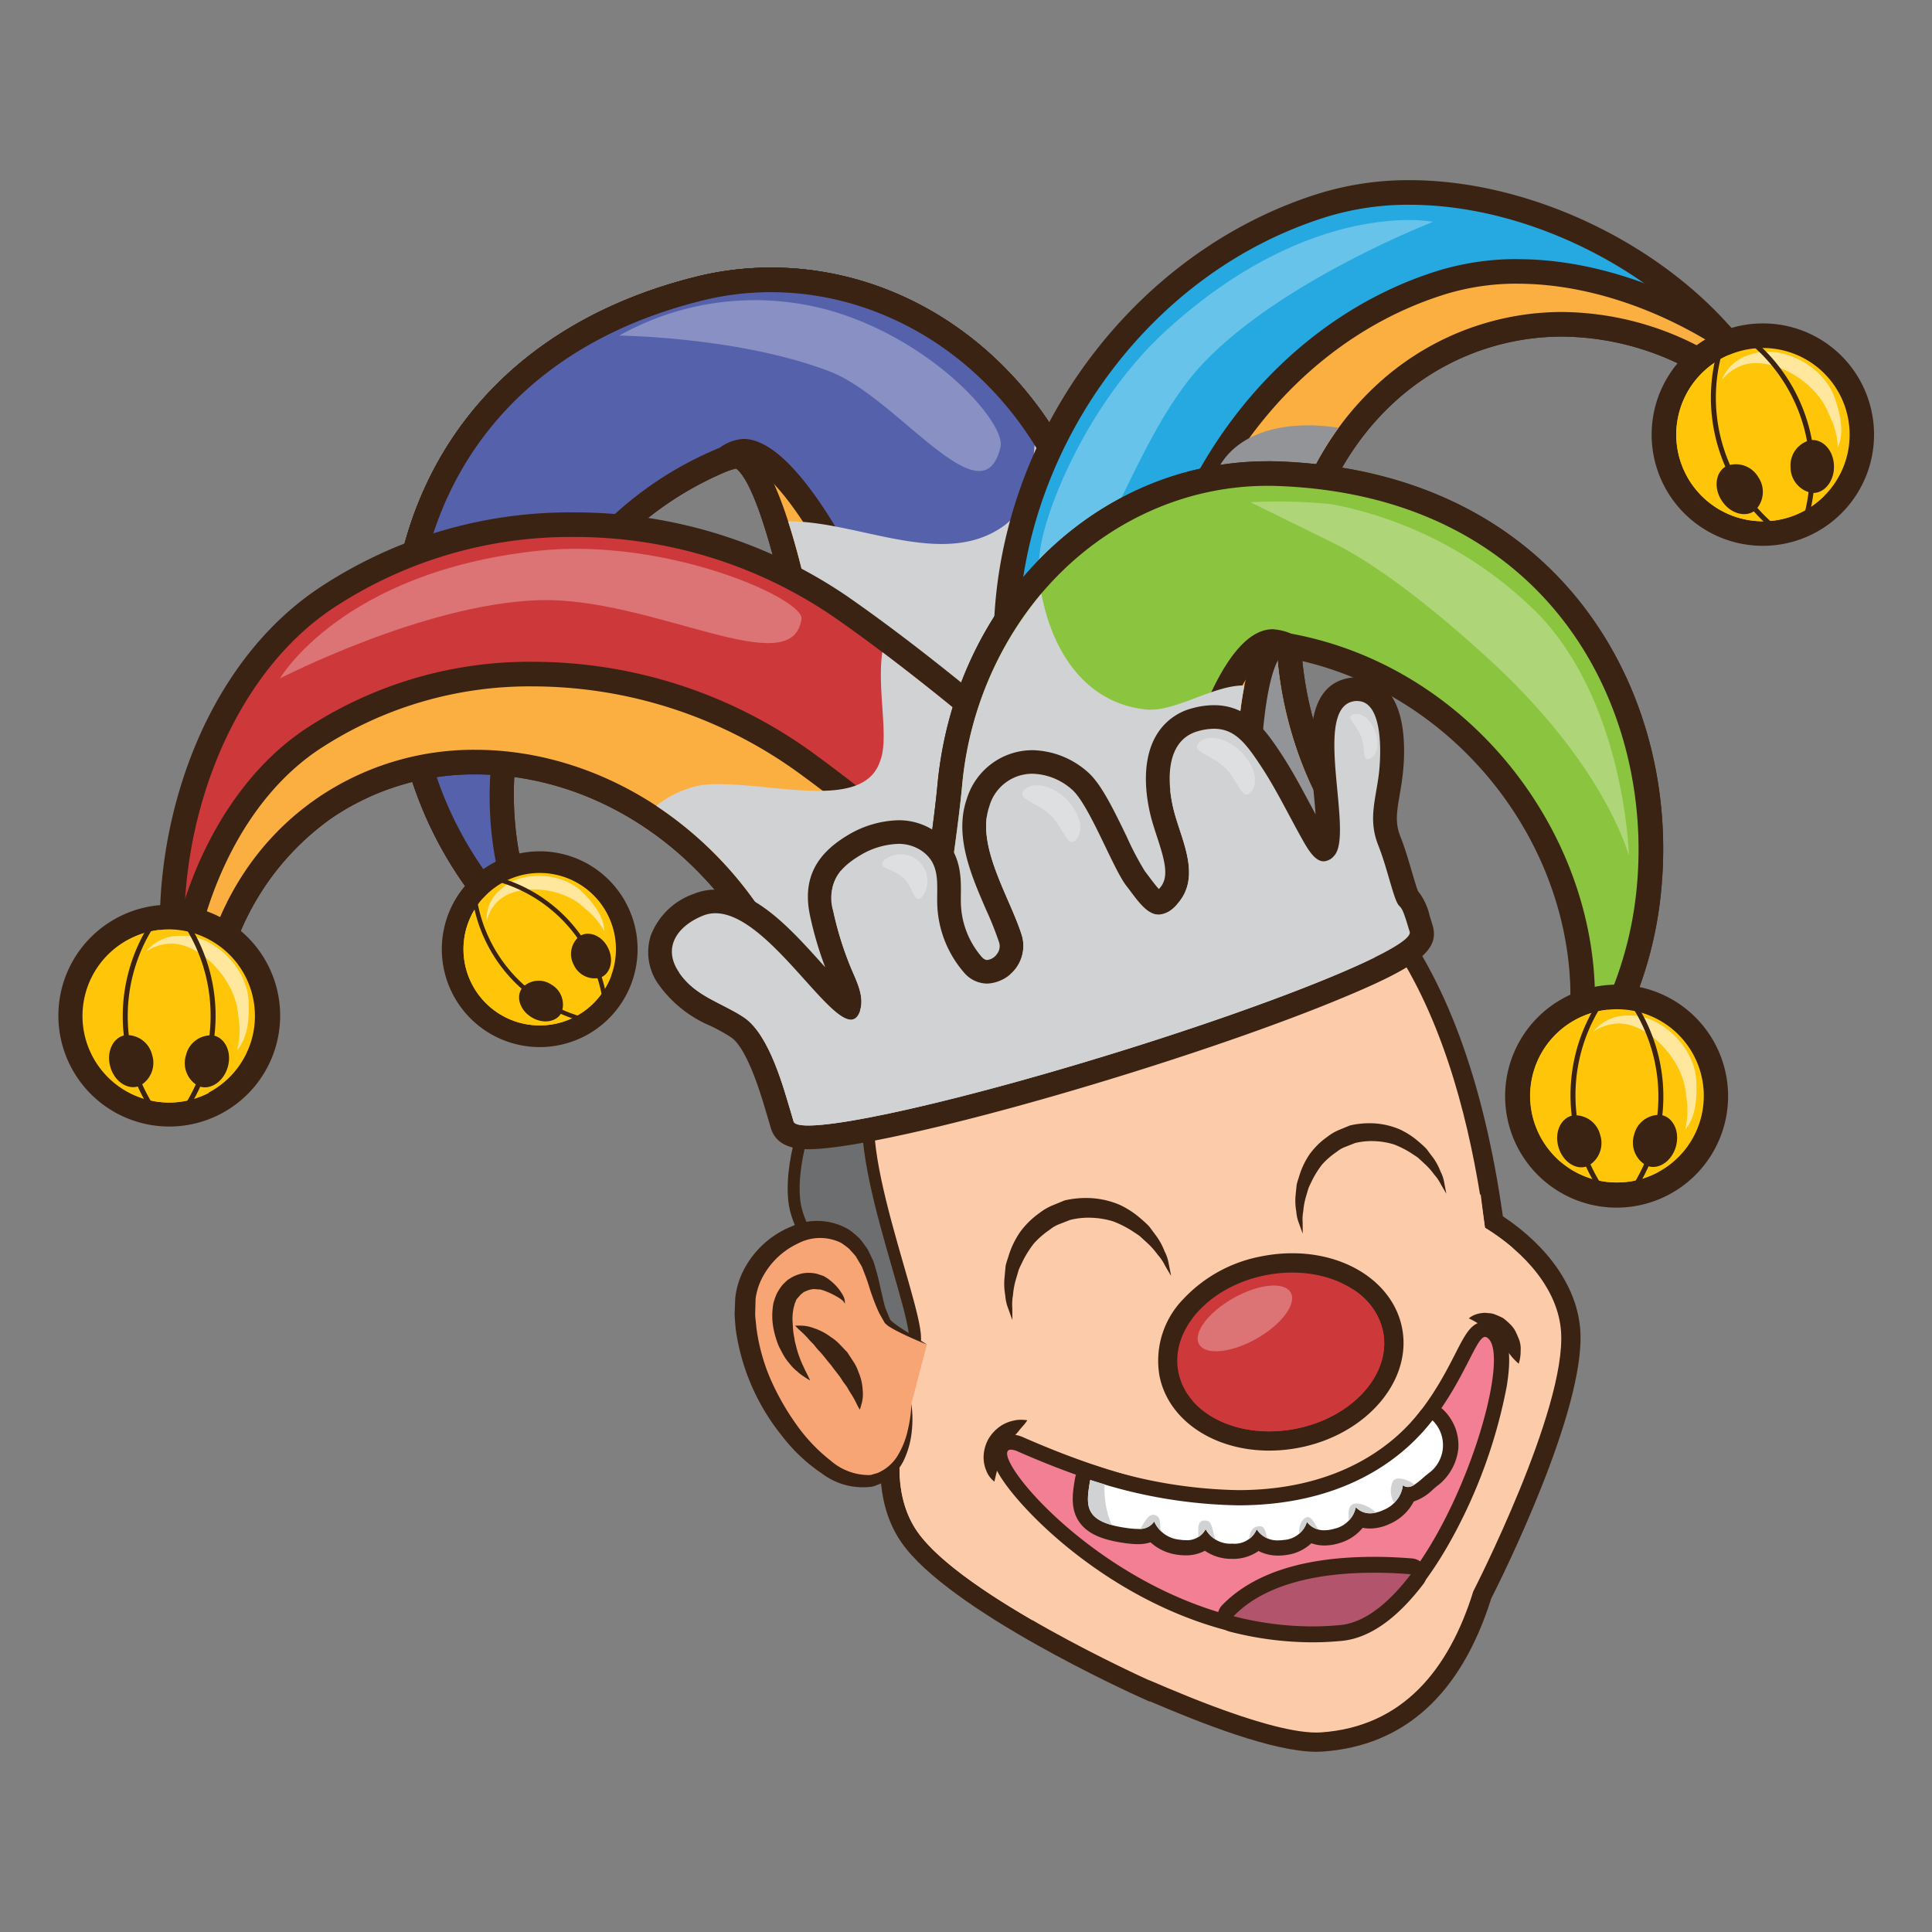 <svg xmlns="http://www.w3.org/2000/svg" viewBox="0 0 200 200"><rect x="0" y="0" width="200" height="200" fill="#808080" stroke="none"/><defs><style>.cls-1{isolation:isolate;}.cls-2,.cls-5{fill:#fccbaa;}.cls-3{fill:#3b2314;}.cls-4,.cls-5{mix-blend-mode:multiply;}.cls-6{fill:#6d6e70;stroke-linecap:round;stroke-miterlimit:10;stroke-width:1.238px;}.cls-18,.cls-19,.cls-6{stroke:#3b2314;}.cls-7{fill:#f8a576;}.cls-8{fill:#faaf40;}.cls-9{fill:#00a69c;}.cls-10{fill:#5661ab;}.cls-11{fill:#d0d2d3;}.cls-12,.cls-17,.cls-22{fill:#fff;}.cls-12,.cls-21{opacity:0.3;}.cls-13{fill:#26a9e0;}.cls-14{fill:#929497;}.cls-15{fill:#cd383a;}.cls-16{fill:#ffc609;}.cls-17{opacity:0.6;}.cls-18,.cls-19{fill:none;stroke-linecap:square;stroke-linejoin:round;}.cls-18{stroke-width:0.515px;}.cls-19{stroke-width:0.453px;}.cls-20{fill:#8bc53f;}.cls-23{fill:#f27f93;}.cls-24{fill:#b2546b;}</style></defs><g class="cls-1"><g id="Layer_4" data-name="Layer 4"><path class="cls-2" d="M136.272,180.351c-4.838,0-13.971-3.912-16.973-5.2-.415-.178-.691-.3-.789-.332l.022-.064c-2.166-.708-10.329-5.137-10.417-5.186-7.288-4.061-12-7.589-14-10.488-2.209-3.2-2.6-7.9-1.083-12.935-1.56-3.967-3.607-15.74-3.822-18.845-.836-12.018-1.077-25.565,6.7-34.22,5.09-5.663,12.869-8.61,23.776-9.013q.659-.024,1.3-.023c18.213,0,29.845,14.677,33.658,42.45,4.77,3.051,7.657,7.138,7.947,11.272.574,8.279-8.79,26.632-9.19,27.409-2.915,9.442-8.511,14.593-16.568,15.153C136.656,180.344,136.466,180.351,136.272,180.351Z"/><path class="cls-3" d="M120.989,85.045c23.681,0,30.491,25.252,32.733,42.051,4.259,2.614,7.579,6.474,7.877,10.743.562,8.1-9.081,26.885-9.081,26.885-2.526,8.136-7.323,14.027-15.75,14.612-.159.011-.324.017-.5.017-5.5,0-17.275-5.482-17.468-5.482h0S99.551,165.2,94.938,158.517c-2.275-3.3-2.255-7.975-.845-12.417-1.5-3.4-3.664-15.65-3.885-18.866-1.335-19.175-1.123-41.037,29.523-42.165q.638-.024,1.258-.024m0-2q-.655,0-1.331.026c-11.194.411-19.2,3.468-24.484,9.342-8.041,8.946-7.808,22.734-6.956,34.956.217,3.153,2.164,14.42,3.766,18.815-1.49,5.205-1.021,10.08,1.312,13.461,4.871,7.061,23.88,15.678,24.687,16.042l1.019.459.033-.024c5.284,2.259,12.753,5.222,17.237,5.222.22,0,.43-.007.633-.02,8.463-.59,14.338-5.92,17.467-15.847,1-1.968,9.791-19.536,9.218-27.781-.3-4.336-3.21-8.593-8.015-11.79-3.956-28.046-15.9-42.861-34.586-42.861Z"/><g class="cls-4"><path class="cls-2" d="M149.652,127.771a57.309,57.309,0,0,1,6.962,1.426,22.535,22.535,0,0,0-2.892-2.1c-.149-1.126-.3-2.3-.443-3.5A12.182,12.182,0,0,1,149.652,127.771Z"/></g><g class="cls-4"><path class="cls-2" d="M105.675,142.842c-2.14-5.787-5.278-11.359-6.419-17.362a113.174,113.174,0,0,1-2.108-31.788c-7.992,8.3-7.8,21.267-6.94,33.542.221,3.216,2.382,15.463,3.885,18.866-1.41,4.442-1.43,9.118.845,12.417,2.068,3,7.086,6.4,11.992,9.234C104.927,164.639,91.225,148.295,105.675,142.842Z"/></g><path class="cls-5" d="M121.051,144.671s2.4,8.519,11.093,6.949,10.569-2.48,10.777-10.4S121.051,144.671,121.051,144.671Z"/><path class="cls-6" d="M84.435,113.536s-2.729,5.939-2.209,10.769,7.167,11.177,11.38,14.59-4.856-16.459-3.627-24.242-5.032-1.959-5.032-1.959Z"/><path class="cls-7" d="M95.953,139.177s-3.681-1.824-4.084-2.393c-.911-1.278-1.423-4.492-2.046-5.933-3.065-7.108-12.069-2.457-12.658,3.563-.891,9.114,7.924,20.11,13.092,18.871,4.581-1.1,4.092-7.982,4.092-7.982"/><path class="cls-3" d="M95.953,139.177s-.938-.348-2.528-1.1c-.395-.2-.832-.407-1.3-.7a2.117,2.117,0,0,1-.376-.278l-.1-.086c-.025-.031-.01.006-.071-.08l-.023-.045-.105-.185c-.139-.247-.285-.5-.434-.767a20.2,20.2,0,0,1-.758-1.88c-.232-.638-.42-1.354-.681-2.016-.122-.3-.268-.718-.376-.952q-.3-.5-.606-1.024c-.227-.288-.461-.507-.677-.777a9.742,9.742,0,0,0-.861-.634,4.912,4.912,0,0,0-4.4.046,7.992,7.992,0,0,0-3.669,3.424,6.61,6.61,0,0,0-.77,2.328l-.041,1.493c-.007.493.08.9.108,1.355a19.881,19.881,0,0,0,1.45,5.4,26.278,26.278,0,0,0,2.728,4.8,17.594,17.594,0,0,0,3.52,3.7,6.05,6.05,0,0,0,3.918,1.5c.054,0,.207-.013.183.006l.266-.078.521-.151a5.414,5.414,0,0,0,.754-.42,4.5,4.5,0,0,0,1.226-1.251,8.54,8.54,0,0,0,1.131-2.8,13.118,13.118,0,0,0,.367-2.7s.026.249.073.718a11.645,11.645,0,0,1-.027,2.048,9.163,9.163,0,0,1-.852,3.138,5.43,5.43,0,0,1-1.282,1.666,4.937,4.937,0,0,1-1.024.679l-.506.2-.258.1a2.65,2.65,0,0,1-.369.067,7.05,7.05,0,0,1-5.042-1.4,17.312,17.312,0,0,1-4.1-3.866A22.454,22.454,0,0,1,76.149,137.5c-.034-.54-.112-1.124-.095-1.626l.057-1.491a8.381,8.381,0,0,1,1.067-3.265,9.641,9.641,0,0,1,4.745-4.152,6.463,6.463,0,0,1,5.965.327,9.95,9.95,0,0,1,1.119.94,14.222,14.222,0,0,1,.843,1.153c.176.364.349.723.517,1.074.191.48.252.809.377,1.207.217.757.349,1.441.5,2.111.172.618.253,1.223.473,1.788q.175.424.34.818l.082.2.02.047c-.037-.063.005,0,0-.01l.056.054a1.4,1.4,0,0,0,.247.227c.391.313.8.577,1.163.814Z"/><path class="cls-8" d="M52.223,94.083a1.267,1.267,0,0,1-.967-.446,39.1,39.1,0,0,1-7.641-13.982c-3.32-10.787-2.257-22.226,2.917-31.387,5.143-9.1,14.074-15.46,25.831-18.384a30.826,30.826,0,0,1,7.436-.911c14.746,0,27.822,10.282,32.534,25.586,2.264,7.353,9.531,26.042,9.6,26.23a1.273,1.273,0,0,1-.837,1.686L88.563,91.741a1.3,1.3,0,0,1-.348.048,1.27,1.27,0,0,1-1.265-1.14C84.771,69.743,80.075,47.18,76.288,47.18A31.436,31.436,0,0,0,56.329,62.642a39.024,39.024,0,0,0-2.89,29.795,1.271,1.271,0,0,1-1.216,1.646Z"/><path class="cls-3" d="M79.8,30.246c13.6,0,26.6,9.373,31.318,24.688,2.3,7.482,9.635,26.316,9.635,26.316L88.215,90.517s-4.647-44.608-11.927-44.61a1.86,1.86,0,0,0-.481.064c-21.65,5.821-29.115,28.858-23.584,46.84A38.072,38.072,0,0,1,44.831,79.28c-5.537-17.986.867-41.453,27.838-48.161a29.559,29.559,0,0,1,7.13-.873m0-2.545h0a32.124,32.124,0,0,0-7.747.949c-12.1,3.009-21.31,9.577-26.631,18.992C40.08,57.106,38.975,68.91,42.4,80.029a40.387,40.387,0,0,0,7.889,14.435,2.545,2.545,0,0,0,4.367-2.4,37.732,37.732,0,0,1,2.787-28.806A30.177,30.177,0,0,1,76.194,48.5c3,2.156,7.3,21.256,9.489,42.277a2.543,2.543,0,0,0,3.229,2.184L121.449,83.7a2.543,2.543,0,0,0,1.673-3.37c-.071-.188-7.323-18.835-9.573-26.143C108.672,38.343,95.109,27.7,79.8,27.7Z"/><path class="cls-9" d="M52.223,94.083a1.267,1.267,0,0,1-.967-.446,39.1,39.1,0,0,1-7.641-13.982c-3.32-10.787-2.257-22.226,2.917-31.387,5.143-9.1,14.074-15.46,25.831-18.384a30.826,30.826,0,0,1,7.436-.911c14.746,0,27.822,10.282,32.534,25.586,2.264,7.353,9.531,26.042,9.6,26.23a1.273,1.273,0,0,1-.837,1.686l-20.047,5.708a1.284,1.284,0,0,1-.349.049,1.27,1.27,0,0,1-1.2-.844C86.349,50.673,79.359,46.71,76.965,46.71a2.567,2.567,0,0,0-1.453.522,3.5,3.5,0,0,1-.527.3C57.664,54.608,48,74.755,53.439,92.437a1.271,1.271,0,0,1-1.216,1.646Z"/><path class="cls-3" d="M79.8,30.246c13.6,0,26.6,9.373,31.318,24.688,2.3,7.482,9.635,26.316,9.635,26.316L100.7,86.959C87.737,50.777,80.465,45.438,76.965,45.437a4.628,4.628,0,0,0-2.462.913C56.114,53.868,46.8,75.2,52.223,92.811A38.072,38.072,0,0,1,44.831,79.28c-5.537-17.986.867-41.453,27.838-48.161a29.559,29.559,0,0,1,7.13-.873m0-2.545h0a32.124,32.124,0,0,0-7.747.949c-12.1,3.009-21.31,9.577-26.631,18.992C40.08,57.106,38.975,68.91,42.4,80.029a40.387,40.387,0,0,0,7.889,14.435,2.545,2.545,0,0,0,4.367-2.4C49.4,74.994,58.739,55.544,75.466,48.705a4.385,4.385,0,0,0,.737-.4,1.393,1.393,0,0,1,.762-.319c.723,0,7.469,1.118,21.343,39.836a2.542,2.542,0,0,0,3.093,1.589L121.449,83.7a2.543,2.543,0,0,0,1.673-3.37c-.071-.188-7.323-18.835-9.573-26.143C108.672,38.343,95.109,27.7,79.8,27.7Z"/><path class="cls-8" d="M52.223,94.083a1.267,1.267,0,0,1-.967-.446,39.1,39.1,0,0,1-7.641-13.982c-3.32-10.787-2.257-22.226,2.917-31.387,5.143-9.1,14.074-15.46,25.831-18.384a30.826,30.826,0,0,1,7.436-.911c14.746,0,27.822,10.282,32.534,25.586,2.264,7.353,9.531,26.042,9.6,26.23a1.273,1.273,0,0,1-.837,1.686L88.563,91.741a1.3,1.3,0,0,1-.348.048,1.27,1.27,0,0,1-1.265-1.14C84.771,69.743,80.075,47.18,76.288,47.18A31.436,31.436,0,0,0,56.329,62.642a39.024,39.024,0,0,0-2.89,29.795,1.271,1.271,0,0,1-1.216,1.646Z"/><path class="cls-3" d="M79.8,30.246c13.6,0,26.6,9.373,31.318,24.688,2.3,7.482,9.635,26.316,9.635,26.316L88.215,90.517s-4.647-44.608-11.927-44.61a1.86,1.86,0,0,0-.481.064c-21.65,5.821-29.115,28.858-23.584,46.84A38.072,38.072,0,0,1,44.831,79.28c-5.537-17.986.867-41.453,27.838-48.161a29.559,29.559,0,0,1,7.13-.873m0-2.545h0a32.124,32.124,0,0,0-7.747.949c-12.1,3.009-21.31,9.577-26.631,18.992C40.08,57.106,38.975,68.91,42.4,80.029a40.387,40.387,0,0,0,7.889,14.435,2.545,2.545,0,0,0,4.367-2.4,37.732,37.732,0,0,1,2.787-28.806A30.177,30.177,0,0,1,76.194,48.5c3,2.156,7.3,21.256,9.489,42.277a2.543,2.543,0,0,0,3.229,2.184L121.449,83.7a2.543,2.543,0,0,0,1.673-3.37c-.071-.188-7.323-18.835-9.573-26.143C108.672,38.343,95.109,27.7,79.8,27.7Z"/><path class="cls-10" d="M52.223,94.083a1.267,1.267,0,0,1-.967-.446,39.1,39.1,0,0,1-7.641-13.982c-3.32-10.787-2.257-22.226,2.917-31.387,5.143-9.1,14.074-15.46,25.831-18.384a30.826,30.826,0,0,1,7.436-.911c14.746,0,27.822,10.282,32.534,25.586,2.264,7.353,9.531,26.042,9.6,26.23a1.273,1.273,0,0,1-.837,1.686l-20.047,5.708a1.284,1.284,0,0,1-.349.049,1.27,1.27,0,0,1-1.2-.844C86.349,50.673,79.359,46.71,76.965,46.71a2.567,2.567,0,0,0-1.453.522,3.5,3.5,0,0,1-.527.3C57.664,54.608,48,74.755,53.439,92.437a1.271,1.271,0,0,1-1.216,1.646Z"/><path class="cls-3" d="M79.8,30.246c13.6,0,26.6,9.373,31.318,24.688,2.3,7.482,9.635,26.316,9.635,26.316L100.7,86.959C87.737,50.777,80.465,45.438,76.965,45.437a4.628,4.628,0,0,0-2.462.913C56.114,53.868,46.8,75.2,52.223,92.811A38.072,38.072,0,0,1,44.831,79.28c-5.537-17.986.867-41.453,27.838-48.161a29.559,29.559,0,0,1,7.13-.873m0-2.545h0a32.124,32.124,0,0,0-7.747.949c-12.1,3.009-21.31,9.577-26.631,18.992C40.08,57.106,38.975,68.91,42.4,80.029a40.387,40.387,0,0,0,7.889,14.435,2.545,2.545,0,0,0,4.367-2.4C49.4,74.994,58.739,55.544,75.466,48.705a4.385,4.385,0,0,0,.737-.4,1.393,1.393,0,0,1,.762-.319c.723,0,7.469,1.118,21.343,39.836a2.542,2.542,0,0,0,3.093,1.589L121.449,83.7a2.543,2.543,0,0,0,1.673-3.37c-.071-.188-7.323-18.835-9.573-26.143C108.672,38.343,95.109,27.7,79.8,27.7Z"/><g class="cls-4"><path class="cls-11" d="M104.006,54.37c2.58-1.992,2.844-5.05,3.093-8.289a37.873,37.873,0,0,1,4.018,8.853c2.3,7.482,9.635,26.316,9.635,26.316L88.215,90.517s-2.471-23.7-6.628-36.548c.078,0,.156,0,.234,0C89.065,54.025,97.808,58.941,104.006,54.37Z"/></g><path class="cls-12" d="M85.978,38.49c6.988,2.719,15.786,15.617,17.594,7.765.545-2.371-6.477-10.527-16.78-13.851A28.747,28.747,0,0,0,64.1,34.74S76.684,34.873,85.978,38.49Z"/><path class="cls-13" d="M106.256,106.183a1.271,1.271,0,0,1-1.268-1.169c-.021-.24-1.946-24.178-.745-41.69,1.324-19.258,14.817-36.578,32.813-42.119a30.142,30.142,0,0,1,8.881-1.281c12.7,0,26.742,7.04,34.154,17.12a1.272,1.272,0,0,1-1.738,1.807,29.674,29.674,0,0,0-16.624-5.282,26.942,26.942,0,0,0-7.927,1.192c-15.83,4.874-24.24,23.365-18.746,41.22a37.229,37.229,0,0,0,8.966,15.135,1.273,1.273,0,0,1-1.2,2.131,7.026,7.026,0,0,0-1.611-.162c-9.828,0-34.112,12.821-34.356,12.95A1.268,1.268,0,0,1,106.256,106.183Z"/><path class="cls-3" d="M145.937,21.2c12.621,0,26.236,7.227,33.129,16.6a31.017,31.017,0,0,0-17.337-5.5,28.113,28.113,0,0,0-8.3,1.25C136.9,38.635,128.131,57.8,133.84,76.355a38.315,38.315,0,0,0,9.276,15.654,8.311,8.311,0,0,0-1.908-.2c-10.263,0-34.952,13.1-34.952,13.1s-1.952-23.881-.743-41.5c1.22-17.761,13.632-35.36,31.917-40.99a28.948,28.948,0,0,1,8.507-1.224m0-2.545h0a31.454,31.454,0,0,0-9.256,1.337c-18.486,5.692-32.349,23.476-33.708,43.247-1.208,17.607.667,40.9.747,41.882a2.545,2.545,0,0,0,3.73,2.041c6.712-3.56,25.865-12.8,33.758-12.8a5.779,5.779,0,0,1,1.315.126,2.544,2.544,0,0,0,2.405-4.261,35.94,35.94,0,0,1-8.656-14.617c-5.287-17.184,2.743-34.961,17.9-39.628a25.6,25.6,0,0,1,7.553-1.137,28.419,28.419,0,0,1,15.912,5.064,2.545,2.545,0,0,0,3.476-3.616c-7.638-10.384-22.1-17.637-35.179-17.637Z"/><path class="cls-8" d="M120.819,99.226a1.272,1.272,0,0,1-1.27-1.2,274.2,274.2,0,0,1-.426-27.464c.9-19.141,13.314-36.141,30.2-41.339a26.418,26.418,0,0,1,7.791-1.125c6.745,0,14.148,2.279,20.848,6.417a1.25,1.25,0,0,1,.286.241c.654.744,1.275,1.512,1.848,2.285a1.273,1.273,0,0,1-1.738,1.81,29.674,29.674,0,0,0-16.624-5.282,26.942,26.942,0,0,0-7.927,1.192c-15.83,4.874-24.24,23.365-18.746,41.22a37.229,37.229,0,0,0,8.966,15.135,1.273,1.273,0,0,1-1.2,2.131,7.026,7.026,0,0,0-1.611-.162c-3.883,0-10.759,2.087-19.884,6.036A1.27,1.27,0,0,1,120.819,99.226Z"/><path class="cls-3" d="M157.109,29.37c6.8,0,13.991,2.4,20.179,6.228q.951,1.079,1.778,2.2a31.017,31.017,0,0,0-17.337-5.5,28.113,28.113,0,0,0-8.3,1.25C136.9,38.635,128.131,57.8,133.84,76.355a38.315,38.315,0,0,0,9.276,15.654,8.311,8.311,0,0,0-1.908-.2c-4.918,0-13.149,3.008-20.389,6.14-.465-8.153-.836-18.535-.425-27.332.827-17.641,12.193-34.915,29.3-40.182a25.142,25.142,0,0,1,7.417-1.069m0-2.545h0a27.73,27.73,0,0,0-8.166,1.181c-17.386,5.354-30.17,22.829-31.091,42.5a275.272,275.272,0,0,0,.426,27.6,2.545,2.545,0,0,0,3.551,2.191c11.33-4.9,16.79-5.931,19.378-5.931a5.779,5.779,0,0,1,1.315.126,2.544,2.544,0,0,0,2.405-4.261,35.94,35.94,0,0,1-8.656-14.617c-5.287-17.184,2.743-34.961,17.9-39.628a25.6,25.6,0,0,1,7.553-1.137,28.419,28.419,0,0,1,15.912,5.064,2.545,2.545,0,0,0,3.472-3.62c-.592-.8-1.237-1.6-1.915-2.369a2.543,2.543,0,0,0-.572-.483c-6.9-4.261-14.538-6.608-21.516-6.608Z"/><g class="cls-4"><path class="cls-14" d="M125.5,50.036c1.5-5.3,7.421-6.638,13.075-5.75-6.187,8.5-8.322,20.4-4.731,32.069a38.315,38.315,0,0,0,9.276,15.654c-.136-.033-.278-.06-.424-.085-.047-.008-.1-.012-.149-.02-.1-.015-.2-.03-.3-.041l-.19-.014c-.1-.007-.191-.017-.291-.023-.071,0-.146,0-.22-.006-.095,0-.188-.006-.285-.006l-.239,0-.292.006c-.085,0-.17.009-.253.013-.1.006-.2.01-.3.018s-.178.016-.267.023-.207.019-.31.03-.187.021-.28.032-.213.025-.321.04l-.292.041-.328.051c-.1.015-.2.034-.3.051l-.34.06-.308.058c-.115.024-.231.045-.349.07l-.318.069-.354.077c-.109.026-.217.052-.325.076l-.366.087-.332.084c-.124.03-.249.062-.374.094l-.335.09-.383.1-.337.095-.4.114-.34.1c-.134.039-.269.08-.405.121l-.338.1-.417.131-.338.108c-.143.045-.28.092-.424.138l-.338.113c-.146.047-.288.1-.434.145l-.335.114-.449.156-.325.114c-.152.055-.31.109-.462.165l-.318.114c-.158.059-.321.117-.481.177-.1.037-.2.073-.3.11q-.251.092-.5.188l-.29.108c-.171.066-.343.131-.514.2-.09.033-.18.068-.27.1-.183.07-.362.14-.542.212-.081.032-.165.064-.243.1l-.573.227c-.071.03-.142.058-.213.086-.2.083-.41.165-.615.249l-.164.067c-.222.091-.447.183-.667.275-.037.015-.075.03-.108.045-.246.1-.486.2-.729.3-.015.006-.03.014-.049.021-.519.22-1.041.441-1.556.663-7.866,3.405-14.563,6.958-14.563,6.958S104.749,86.434,105.2,70C114.256,66.028,122.489,60.991,125.5,50.036Z"/></g><path class="cls-12" d="M124.57,37.587c-8.116,8.559-10.971,25.477-16.646,21.676-1.717-1.148,2.915-16.1,12.919-25.166,15.07-13.655,27.512-11.134,27.512-11.134S132.682,29.031,124.57,37.587Z"/><path class="cls-15" d="M85.05,112.284a1.269,1.269,0,0,1-1.263-1.123,37.211,37.211,0,0,0-6.221-16.454c-6.738-9.9-17.339-15.815-28.358-15.815A27.485,27.485,0,0,0,33.667,83.6a28.709,28.709,0,0,0-12.14,21.727,1.273,1.273,0,0,1-1.153,1.165,1.145,1.145,0,0,1-.117,0,1.274,1.274,0,0,1-1.228-.942c-3.684-13.733,1.267-34.489,14.513-43.5a45.675,45.675,0,0,1,25.837-7.738,48.717,48.717,0,0,1,27.549,8.422c14.426,10,31.92,26.455,32.1,26.62a1.272,1.272,0,0,1-.369,2.093c-8.032,3.476-29.521,13.866-32.454,20.1A1.269,1.269,0,0,1,85.05,112.284Z"/><path class="cls-3" d="M59.379,55.588a47.454,47.454,0,0,1,26.824,8.2c14.514,10.061,31.948,26.5,31.948,26.5s-29.32,12.689-33.1,20.729a38.287,38.287,0,0,0-6.433-17.021C71.445,83.447,60.161,77.619,49.208,77.619a28.676,28.676,0,0,0-16.257,4.929c-7.626,5.19-11.961,13.56-12.692,22.677-3.714-13.837,1.483-33.6,14-42.119a44.538,44.538,0,0,1,25.121-7.518m0-2.545A46.936,46.936,0,0,0,32.826,61C18.687,70.621,14.017,91.789,17.8,105.884a2.547,2.547,0,0,0,2.457,1.886c.076,0,.154,0,.232-.01a2.546,2.546,0,0,0,2.306-2.332A27.449,27.449,0,0,1,34.384,84.651a26.214,26.214,0,0,1,14.824-4.487c10.6,0,20.8,5.7,27.306,15.259a35.91,35.91,0,0,1,6.008,15.888,2.546,2.546,0,0,0,2.12,2.212,2.585,2.585,0,0,0,.41.033,2.545,2.545,0,0,0,2.3-1.462c2.455-5.219,20.813-14.716,31.809-19.475a2.546,2.546,0,0,0,.734-4.188c-.716-.676-17.739-16.685-32.244-26.74a50,50,0,0,0-28.273-8.648Z"/><path class="cls-8" d="M85.05,112.284a1.269,1.269,0,0,1-1.263-1.123,37.211,37.211,0,0,0-6.221-16.454c-6.738-9.9-17.339-15.815-28.358-15.815A27.485,27.485,0,0,0,33.667,83.6a28.709,28.709,0,0,0-12.14,21.727,1.273,1.273,0,0,1-1.153,1.165,1.145,1.145,0,0,1-.117,0,1.273,1.273,0,0,1-1.228-.943c-.242-.9-.453-1.869-.629-2.868a1.274,1.274,0,0,1-.011-.375c1.357-11.137,6.5-20.735,13.754-25.673a40.832,40.832,0,0,1,23.106-6.856,48.083,48.083,0,0,1,28.037,9.1c7.4,5.368,15.6,12.472,21.182,17.487a1.272,1.272,0,0,1-.254,2.071c-10.175,5.4-16.572,10.056-18.013,13.116A1.269,1.269,0,0,1,85.05,112.284Z"/><path class="cls-3" d="M55.247,71.055a46.976,46.976,0,0,1,27.292,8.854c7.128,5.172,15,11.945,21.079,17.4-7.974,4.23-16.628,9.577-18.568,13.7a38.287,38.287,0,0,0-6.433-17.021C71.445,83.447,60.161,77.619,49.208,77.619a28.676,28.676,0,0,0-16.257,4.929c-7.626,5.19-11.961,13.56-12.692,22.677-.241-.9-.441-1.818-.607-2.76,1.209-9.93,5.7-19.666,13.208-24.775a39.568,39.568,0,0,1,22.387-6.635m0-2.545a42.085,42.085,0,0,0-23.82,7.077c-7.555,5.14-12.9,15.074-14.3,26.571a2.5,2.5,0,0,0,.021.748c.182,1.036.4,2.038.653,2.978a2.548,2.548,0,0,0,2.457,1.886c.076,0,.154,0,.232-.01a2.545,2.545,0,0,0,2.306-2.332A27.449,27.449,0,0,1,34.384,84.651a26.214,26.214,0,0,1,14.824-4.487c10.6,0,20.8,5.7,27.306,15.259a35.91,35.91,0,0,1,6.008,15.888,2.546,2.546,0,0,0,2.12,2.212,2.585,2.585,0,0,0,.41.033,2.544,2.544,0,0,0,2.3-1.461c.618-1.311,3.554-5.159,17.459-12.535a2.546,2.546,0,0,0,.508-4.141c-5.6-5.034-13.844-12.17-21.288-17.57A49.36,49.36,0,0,0,55.247,68.51Z"/><g class="cls-4"><path class="cls-11" d="M72.833,81.239c6.187-.571,16.387,2.975,18.243-2.367,1.026-2.417-.313-7.412.261-11.368,13.187,9.931,26.814,22.779,26.814,22.779s-6.959,3.011-14.533,7.029h0q-1.114.592-2.244,1.213l-.037.018c-.232.13-.467.259-.7.389-.03.016-.059.034-.088.051-.217.12-.43.241-.647.362-.044.025-.089.049-.132.075-.2.114-.4.227-.6.343L99,99.857c-.186.108-.377.216-.564.325-.067.04-.134.079-.2.118-.173.1-.349.2-.521.306l-.224.133c-.166.1-.332.2-.494.3-.083.047-.163.1-.244.146l-.471.284c-.083.052-.171.1-.254.158l-.449.275c-.086.056-.177.111-.265.166q-.215.134-.427.27l-.276.174-.408.263-.274.179c-.136.086-.265.174-.4.261l-.276.182c-.127.086-.252.172-.381.256-.091.063-.183.127-.274.188-.125.083-.244.167-.366.252l-.274.192c-.117.083-.234.165-.349.248-.091.063-.179.129-.271.193-.115.082-.227.165-.338.247-.088.064-.177.13-.263.2-.107.079-.215.16-.32.242-.091.064-.176.132-.261.2-.105.08-.206.159-.308.24-.083.065-.169.132-.25.2-.1.08-.2.159-.295.24l-.244.2c-.093.08-.186.158-.279.236-.076.066-.154.132-.232.2s-.18.158-.264.236-.149.129-.22.194c-.087.078-.17.156-.254.236-.07.063-.139.127-.2.19-.083.078-.159.156-.239.234-.064.064-.132.127-.193.191s-.151.153-.224.231c-.059.062-.121.125-.176.188-.074.076-.142.154-.21.23-.054.061-.111.122-.164.184-.066.077-.13.155-.191.232-.051.059-.1.118-.149.177-.063.078-.119.157-.18.237-.04.055-.084.111-.125.166-.058.082-.112.163-.166.243-.037.052-.074.105-.107.156-.055.088-.106.176-.157.263-.025.043-.054.087-.078.128-.071.131-.139.259-.2.386A39.018,39.018,0,0,0,67.937,83.419,10.453,10.453,0,0,1,72.833,81.239Z"/></g><path class="cls-12" d="M55.711,62.133c11.782-.392,26.335,8.7,27.258,1.928.279-2.045-13.983-8.5-27.4-7.032-20.213,2.215-26.585,13.2-26.585,13.2S43.923,62.524,55.711,62.133Z"/><path class="cls-16" d="M182.487,55.233a10.245,10.245,0,1,1,3.015-.456,10.183,10.183,0,0,1-3.015.456Z"/><path class="cls-3" d="M182.492,36.025a8.971,8.971,0,1,1-2.64.4,8.97,8.97,0,0,1,2.64-.4m0-2.545a11.512,11.512,0,1,0,11,8.126,11.477,11.477,0,0,0-11-8.126Z"/><g class="cls-4"><path class="cls-16" d="M178.965,36.75a8.965,8.965,0,0,0,8.984,14.9q.451-.141.884-.325a8.965,8.965,0,1,1-9.868-14.578Z"/></g><path class="cls-17" d="M189.332,42.888c-1.315-3.519-6.078-6.149-9.04-5.044a4.917,4.917,0,0,0-2.044,1.471,4.421,4.421,0,0,1,3.006-2.621c2.939-1.1,7.367,1.008,8.615,4.346.66,1.774,1.06,3.735.4,5.241A8.781,8.781,0,0,0,189.332,42.888Z"/><path class="cls-3" d="M185.357,48.352a2.7,2.7,0,0,0,2.118,2.657c1.222.194,2.431-1.065,2.377-2.8s-1.329-2.883-2.538-2.619A2.674,2.674,0,0,0,185.357,48.352Z"/><path class="cls-18" d="M181.672,35.661a17.543,17.543,0,0,1,5.391,17.507"/><path class="cls-3" d="M182.009,49.382a2.7,2.7,0,0,1-.256,3.389c-.9.848-2.609.488-3.537-.974s-.525-3.132.623-3.594A2.677,2.677,0,0,1,182.009,49.382Z"/><path class="cls-18" d="M177.918,36.818a17.534,17.534,0,0,0,5.388,17.506"/><path class="cls-16" d="M17.485,115.408a10.252,10.252,0,1,1,.022,0Z"/><path class="cls-3" d="M17.509,96.205h.02a8.966,8.966,0,0,1-.022,17.931h-.018a8.966,8.966,0,0,1,.02-17.931m0-2.545a11.479,11.479,0,1,0,.027,0Z"/><g class="cls-4"><path class="cls-16" d="M16.588,96.253a8.964,8.964,0,0,0,5.1,16.847,8.965,8.965,0,1,1-5.1-16.847Z"/></g><path class="cls-17" d="M24.668,105.188c-.212-3.75-3.981-7.675-7.139-7.5a4.895,4.895,0,0,0-2.387.8,4.423,4.423,0,0,1,3.647-1.615c3.136-.177,6.737,3.149,6.942,6.706.1,1.89-.1,3.881-1.172,5.124A8.751,8.751,0,0,0,24.668,105.188Z"/><path class="cls-3" d="M19.253,109.227a2.705,2.705,0,0,0,1.233,3.167c1.11.548,2.638-.3,3.1-1.964s-.416-3.149-1.649-3.255A2.672,2.672,0,0,0,19.253,109.227Z"/><path class="cls-18" d="M19.5,96.016a17.541,17.541,0,0,1-.041,18.317"/><path class="cls-3" d="M15.751,109.218A2.7,2.7,0,0,1,14.5,112.38c-1.113.542-2.636-.309-3.09-1.978s.43-3.147,1.663-3.248A2.676,2.676,0,0,1,15.751,109.218Z"/><path class="cls-18" d="M15.565,96.008a17.546,17.546,0,0,0-.041,18.316"/><path class="cls-16" d="M55.876,107.27a9.011,9.011,0,1,1,6.017-2.307,9.021,9.021,0,0,1-6.017,2.307Z"/><path class="cls-3" d="M55.871,90.368a7.89,7.89,0,1,1-5.27,2.019,7.872,7.872,0,0,1,5.27-2.019m0-2.24a10.133,10.133,0,1,0,7.538,3.362,10.11,10.11,0,0,0-7.538-3.362Z"/><g class="cls-4"><path class="cls-16" d="M50.012,92.974a7.89,7.89,0,0,0,13.268,8,7.891,7.891,0,1,1-13.268-8Z"/></g><path class="cls-17" d="M60.562,94.051c-2.348-2.328-7.128-2.669-9.085-.693a4.345,4.345,0,0,0-1.089,1.932,3.894,3.894,0,0,1,1.431-3.205c1.947-1.964,6.26-1.916,8.491.291,1.184,1.172,2.227,2.591,2.256,4.038A7.767,7.767,0,0,0,60.562,94.051Z"/><path class="cls-3" d="M59.4,99.884a2.377,2.377,0,0,0,2.672,1.341c1.05-.3,1.549-1.748.869-3.111s-2.129-1.813-3-1.155A2.353,2.353,0,0,0,59.4,99.884Z"/><path class="cls-19" d="M51.773,91.1a15.435,15.435,0,0,1,10.772,12"/><path class="cls-3" d="M57.11,101.943a2.379,2.379,0,0,1,1.046,2.8c-.409,1.011-1.9,1.353-3.186.529s-1.575-2.31-.826-3.1A2.353,2.353,0,0,1,57.11,101.943Z"/><path class="cls-19" d="M49.2,93.416a15.426,15.426,0,0,0,10.771,12"/><path class="cls-8" d="M95.756,109.03a1.274,1.274,0,0,1-1.256-1.479c.743-4.509,3.21-19.721,3.818-26.2,1.724-18.431,15.872-32.33,32.911-32.33q.592,0,1.189.023c12.106.465,22.147,4.867,29.039,12.731,6.932,7.913,10.306,18.895,9.253,30.131a39.076,39.076,0,0,1-4.629,15.248,1.273,1.273,0,0,1-1.116.661,1.257,1.257,0,0,1-.372-.056,1.271,1.271,0,0,1-.894-1.335,39.022,39.022,0,0,0-8.905-28.579,31.441,31.441,0,0,0-22.54-11.079h-.022a.75.75,0,0,0-.584.309c-1.088,1.148-3.475,6.431-2.159,30.619a1.271,1.271,0,0,1-.9,1.285l-32.463,10A1.252,1.252,0,0,1,95.756,109.03Z"/><path class="cls-3" d="M131.229,50.292c.38,0,.759.008,1.14.023,27.777,1.066,38.829,22.735,37.075,41.472a38.049,38.049,0,0,1-4.479,14.754c1.749-18.733-10.257-39.762-32.638-41.047l-.112,0c-4.872,0-4.734,18.681-4,32.27l-32.463,10c.776-4.711,3.217-19.761,3.829-26.289,1.711-18.3,15.7-31.176,31.644-31.176m0-2.544c-17.7,0-32.393,14.394-34.179,33.483-.6,6.439-3.065,21.615-3.8,26.113a2.544,2.544,0,0,0,3.26,2.845l32.462-10a2.543,2.543,0,0,0,1.793-2.57c-1.312-24.1,1.136-28.8,1.722-29.57a30.167,30.167,0,0,1,21.348,10.62,37.73,37.73,0,0,1,8.6,27.631,2.545,2.545,0,0,0,4.765,1.461,40.408,40.408,0,0,0,4.781-15.741c1.084-11.583-2.4-22.915-9.565-31.089-7.126-8.133-17.482-12.685-29.948-13.164-.413-.016-.824-.023-1.236-.023Z"/><path class="cls-20" d="M95.756,109.03a1.274,1.274,0,0,1-1.256-1.479c.743-4.509,3.21-19.721,3.818-26.2,1.724-18.431,15.872-32.33,32.911-32.33q.592,0,1.189.023c12.106.465,22.147,4.867,29.039,12.731,6.932,7.913,10.306,18.895,9.253,30.131a39.076,39.076,0,0,1-4.629,15.248,1.273,1.273,0,0,1-1.116.661,1.257,1.257,0,0,1-.372-.056,1.271,1.271,0,0,1-.894-1.335C165.419,88,151.848,70.25,133.446,66.85a3.575,3.575,0,0,1-.576-.182,3.042,3.042,0,0,0-1.109-.259c-1.624,0-7.337,2.508-12.714,34.773a1.268,1.268,0,0,1-.881,1.006L96.13,108.973A1.252,1.252,0,0,1,95.756,109.03Z"/><path class="cls-3" d="M131.229,50.292c.38,0,.759.008,1.14.023,27.777,1.066,38.829,22.735,37.075,41.472a38.049,38.049,0,0,1-4.479,14.754c1.714-18.352-11.749-37.332-31.287-40.943a6.039,6.039,0,0,0-1.917-.461c-2.98,0-8.669,4.037-13.969,35.835l-22.036,6.785c.776-4.711,3.217-19.761,3.829-26.289,1.711-18.3,15.7-31.176,31.644-31.176m0-2.544c-17.7,0-32.393,14.394-34.179,33.483-.6,6.439-3.065,21.615-3.8,26.113a2.544,2.544,0,0,0,3.26,2.845l22.035-6.784a2.544,2.544,0,0,0,1.761-2.014c5.554-33.326,11.221-33.709,11.46-33.709a1.9,1.9,0,0,1,.652.174,4.3,4.3,0,0,0,.8.245c17.771,3.284,30.876,20.422,29.217,38.2a2.545,2.545,0,0,0,4.765,1.461,40.408,40.408,0,0,0,4.781-15.741c1.084-11.583-2.4-22.915-9.565-31.089-7.126-8.133-17.482-12.685-29.948-13.164-.413-.016-.824-.023-1.236-.023Z"/><g class="cls-4"><path class="cls-11" d="M99.585,81.468a35.989,35.989,0,0,1,8.22-20.021c1.165,6.179,4.667,11.348,10.827,12,3.037.292,7-2.549,10.193-2.487-1.322,6.561-1.1,17.8-.606,26.8l-10.427,3.211-22.036,6.785C96.532,103.046,98.973,88,99.585,81.468Z"/></g><path class="cls-12" d="M154.321,68.413c-5.889-5.418-11.754-9.971-16.329-12.221-2.79-1.372-8.541-4.2-8.541-4.2a56.875,56.875,0,0,1,8.377.2,41.04,41.04,0,0,1,21.553,11.517c8.888,9.418,9.242,24.9,9.242,24.9S166.3,79.444,154.321,68.413Z"/><path class="cls-11" d="M83.677,117.74c-.63,0-2.3,0-2.7-1.281l-.511-1.725c-.674-2.28-2.079-7.023-4.148-8.4a21.563,21.563,0,0,0-2.166-1.209,11.473,11.473,0,0,1-4.993-3.947,4.533,4.533,0,0,1-.64-3.93A6.128,6.128,0,0,1,72.3,93.658a4.651,4.651,0,0,1,1.76-.342c3.59,0,7.08,3.881,10.16,7.307a24.566,24.566,0,0,0,3.63,3.595,4.839,4.839,0,0,0-.643-2.97L87,100.766a35.3,35.3,0,0,1-1.939-6.19c-.663-3.07.314-5.22,3.165-6.97a9.473,9.473,0,0,1,4.733-1.473A5.436,5.436,0,0,1,95.992,87c2.3,1.5,2.27,3.754,2.25,5.563-.005.444-.012.895.017,1.346a10.15,10.15,0,0,0,2.47,5.989,1.959,1.959,0,0,0,1.463.707,2.6,2.6,0,0,0,2-1.109,2.524,2.524,0,0,0,.432-2.248,34.8,34.8,0,0,0-1.384-3.5c-1.483-3.411-3.163-7.276-1.989-10.657a5.849,5.849,0,0,1,5.619-4.208,7.649,7.649,0,0,1,4.867,1.905c1.244,1.051,2.548,3.756,3.808,6.37a28.936,28.936,0,0,0,2.01,3.784l.465.614c.569.76,1.429,1.911,1.948,1.911.242,0,.631-.282,1.039-.751,1.4-1.6.879-3.613-.067-6.5-.2-.594-.387-1.175-.537-1.732-.4-1.449-1.157-5.1.323-7.683a4.829,4.829,0,0,1,3-2.3,7.372,7.372,0,0,1,1.944-.283c2.963,0,4.441,2.235,5.872,4.4,1.112,1.683,2.072,3.48,3,5.218.491.92.982,1.839,1.493,2.738a4.044,4.044,0,0,0,1,1.357c.015-.025.081-.074.174-.17.5-.578.188-3.881,0-5.853-.45-4.736-.958-10.1,2.916-10.545a3.564,3.564,0,0,1,.381-.022,2.9,2.9,0,0,1,2.235,1.031c1.937,2.222,1.271,7.527,1.188,8.124-.074.54-.16,1.049-.243,1.541-.325,1.9-.559,3.273.138,5.024.453,1.141.8,2.325,1.133,3.47l.369,1.247a5.979,5.979,0,0,0,.43,1.168,4.7,4.7,0,0,1,1.057,2.194l.293.951c.4,1.288-.051,2.572-9.424,6.408-5.89,2.41-13.843,5.188-22.393,7.821C100.878,114.759,88.176,117.74,83.677,117.74Z"/><path class="cls-3" d="M140.505,72.572c2.8,0,2.458,5.943,2.208,7.76-.369,2.677-1.057,4.608-.031,7.186.593,1.493,1,3.085,1.47,4.622.83,2.69.657.676,1.487,3.365,0,0,.189.62.294.956.486,1.585-13.4,7.266-31.006,12.689-14.5,4.464-27.01,7.362-31.25,7.362-.909,0-1.438-.133-1.524-.413-.1-.336-.281-.959-.281-.959-.669-2.168-2.161-8.024-4.873-9.826-2.361-1.568-5.131-2.183-6.8-4.8-1.585-2.483-.068-4.654,2.564-5.723a3.413,3.413,0,0,1,1.3-.252c5.2,0,11.412,11.006,14.02,11.006.372,0,.672-.225.884-.741.616-1.5-.261-3.157-.83-4.516a34.165,34.165,0,0,1-1.871-5.973c-.571-2.642.251-4.221,2.606-5.667a8.156,8.156,0,0,1,4.091-1.291,4.242,4.242,0,0,1,2.363.663c2.2,1.445,1.575,3.711,1.714,5.957a11.362,11.362,0,0,0,2.792,6.743,3.16,3.16,0,0,0,2.369,1.1,3.927,3.927,0,0,0,3.6-4.94c-1.179-3.885-4.811-9.3-3.389-13.4a4.629,4.629,0,0,1,4.46-3.383,6.409,6.409,0,0,1,4.074,1.616c1.782,1.5,4.266,8.2,5.642,9.969,1.025,1.317,2.054,3,3.382,3a2.723,2.723,0,0,0,1.965-1.173c2.393-2.75.459-6.4-.347-9.356-.775-2.843-1.114-7.5,2.461-8.472a6.178,6.178,0,0,1,1.623-.241c2.181,0,3.333,1.56,4.846,3.847,1.66,2.51,2.97,5.281,4.454,7.886.538.938,1.215,1.991,2.055,1.991a1.509,1.509,0,0,0,1.068-.557c2.161-2.228-2.417-15.509,2.175-16.032a2.253,2.253,0,0,1,.242-.014m0-2.455a4.729,4.729,0,0,0-.522.03c-5.069.577-4.45,7.11-4,11.88.065.681.143,1.5.2,2.283-.19-.349-.376-.7-.564-1.05-.943-1.762-1.915-3.585-3.06-5.316C131.1,75.74,129.287,73,125.665,73a8.6,8.6,0,0,0-2.267.326,6.049,6.049,0,0,0-3.744,2.872c-1.706,2.983-.877,7.019-.442,8.616.158.576.354,1.177.556,1.793.84,2.557,1.278,4.19.308,5.306-.039.045-.076.085-.11.121-.308-.329-.7-.856-.969-1.211-.159-.214-.318-.427-.477-.631a30.509,30.509,0,0,1-1.873-3.563c-1.619-3.356-2.78-5.64-4.124-6.776a8.867,8.867,0,0,0-5.658-2.194,7.112,7.112,0,0,0-6.778,5.032c-1.332,3.834.451,7.932,2.022,11.549a33.745,33.745,0,0,1,1.334,3.366,1.312,1.312,0,0,1-.243,1.16,1.421,1.421,0,0,1-1.006.612c-.076,0-.274,0-.559-.309a8.848,8.848,0,0,1-2.15-5.234c-.027-.422-.021-.843-.016-1.258.022-1.884.053-4.73-2.8-6.6a6.639,6.639,0,0,0-3.708-1.065,10.7,10.7,0,0,0-5.378,1.656c-3.315,2.036-4.5,4.665-3.718,8.276a36.708,36.708,0,0,0,1.561,5.29c-.1-.111-.2-.22-.291-.325-3.251-3.616-6.936-7.714-11.074-7.714a5.879,5.879,0,0,0-2.22.432,7.324,7.324,0,0,0-4.485,4.357,5.719,5.719,0,0,0,.775,4.962A12.6,12.6,0,0,0,73.6,106.22a20.734,20.734,0,0,1,2.046,1.139c1.7,1.129,3.115,5.92,3.65,7.723.087.293.164.555.234.78,0,0,.176.612.278.947.442,1.436,1.744,2.158,3.874,2.158,4.609,0,17.457-3,31.971-7.47,8.585-2.644,16.575-5.435,22.5-7.859,8.759-3.583,10.937-5.282,10.134-7.9l-.295-.954a6.222,6.222,0,0,0-1.205-2.542c-.047-.121-.139-.365-.281-.828-.124-.4-.244-.815-.366-1.227-.342-1.172-.694-2.384-1.168-3.578-.571-1.433-.383-2.537-.071-4.367.086-.5.176-1.025.25-1.578.207-1.5.711-6.586-1.478-9.1a4.144,4.144,0,0,0-3.161-1.451Z"/><g class="cls-4"><path class="cls-11" d="M77.259,103.213c4.931,3.622,5.134,5.271,8.042,10.282,4.089.349,52.459-13.837,57.08-14.419-5.168,2.558-15.442,6.375-27.454,10.074-17.613,5.422-32.287,8.534-32.774,6.949-.1-.336-.281-.959-.281-.959-.669-2.168-2.161-8.024-4.873-9.826-2.306-1.534-5.006-2.157-6.685-4.623C72.674,100.37,75.393,101.922,77.259,103.213Z"/></g><path class="cls-16" d="M167.385,123.679a10.164,10.164,0,1,1,.059,0Z"/><path class="cls-3" d="M167.386,104.477a8.965,8.965,0,0,1,.051,17.93h-.054a8.965,8.965,0,0,1-.051-17.93h.054m0-2.545h-.069a11.541,11.541,0,1,0,.069,0Z"/><g class="cls-4"><path class="cls-16" d="M166.391,104.532a8.964,8.964,0,0,0,4.292,16.862,9.117,9.117,0,0,0,.943-.055,8.965,8.965,0,1,1-5.235-16.807Z"/></g><path class="cls-17" d="M174.542,113.4c-.24-3.748-4.043-7.642-7.2-7.439a4.9,4.9,0,0,0-2.38.819,4.425,4.425,0,0,1,3.633-1.643c3.136-.2,6.765,3.095,6.993,6.65.126,1.889-.062,3.881-1.129,5.134A8.763,8.763,0,0,0,174.542,113.4Z"/><path class="cls-3" d="M169.158,117.485a2.706,2.706,0,0,0,1.259,3.157c1.116.537,2.635-.318,3.082-1.989s-.437-3.146-1.67-3.242A2.674,2.674,0,0,0,169.158,117.485Z"/><path class="cls-18" d="M169.3,104.272a17.527,17.527,0,0,1,.1,18.316"/><path class="cls-3" d="M165.654,117.5a2.709,2.709,0,0,1-1.22,3.172c-1.113.551-2.639-.287-3.109-1.955s.4-3.15,1.637-3.26A2.673,2.673,0,0,1,165.654,117.5Z"/><path class="cls-18" d="M165.365,104.3a17.55,17.55,0,0,0,.1,18.317"/><g class="cls-4"><path class="cls-11" d="M125.318,92.7a4.48,4.48,0,0,1-2.352,2.246,3.57,3.57,0,0,1-3.415-.3c.7.183,1.475-.075,2.377-1.117,2.393-2.75.459-6.4-.347-9.356a14.893,14.893,0,0,1-.447-2.4C124.074,84.591,126.153,88.388,125.318,92.7Z"/></g><g class="cls-4"><path class="cls-11" d="M106.048,100.531a1.808,1.808,0,0,1-1.529.389,3.846,3.846,0,0,0,1.275-4.031c-1.084-3.563-4.225-8.417-3.637-12.355C104.844,89.849,109.622,94.691,106.048,100.531Z"/></g><g class="cls-4"><path class="cls-11" d="M89.048,104.624c-.007,0-.012,0-.021-.006.473-1.449-.348-3.024-.9-4.326a34.165,34.165,0,0,1-1.871-5.973,4.5,4.5,0,0,1,.794-4.185c.955,1.926,2.384,3.673,3.464,5.668C91.826,98.823,93.165,105.638,89.048,104.624Z"/></g><path class="cls-12" d="M126.788,79.461c1.48,1.421,1.783,3.506,2.677,2.573s.427-2.841-1.053-4.263-3.405-1.817-4.3-.884S125.31,78.039,126.788,79.461Z"/><path class="cls-12" d="M108.708,84.363c1.478,1.42,1.779,3.5,2.675,2.573s.425-2.842-1.055-4.262-3.4-1.819-4.3-.886S107.226,82.941,108.708,84.363Z"/><path class="cls-12" d="M140.909,76.254c.476,1.266.063,2.595.862,2.293s1.062-1.569.586-2.838-1.51-2.052-2.309-1.75S140.434,74.985,140.909,76.254Z"/><path class="cls-12" d="M93.535,90.9c1.087,1.044,1.072,2.822,1.967,1.889a2.759,2.759,0,0,0-3.933-3.78C90.673,89.946,92.449,89.86,93.535,90.9Z"/><path class="cls-3" d="M87.461,134.94l-.117-.166c-.054-.127-.24-.225-.379-.347a8.364,8.364,0,0,0-1.649-.816,2.8,2.8,0,0,0-.5-.139c.017.009-.125-.032.027.014l-.083,0-.166-.016-.34-.028a2.49,2.49,0,0,0-.926.264c-.168.039-.27.2-.412.281l-.051.035-.025.017c-.022.019.174-.162.09-.083l0,0-.007.009-.016.018-.124.153-.262.293c-.175.2-.109.284-.207.406-.061.141-.1.369-.156.545a5.629,5.629,0,0,0-.12,1.3c.036.457.039.921.112,1.376.03.227.091.446.113.669.005.112.105.432.149.628a9.648,9.648,0,0,0,.354,1.15,8.786,8.786,0,0,0,.405.955c.128.295.255.554.369.762.213.428.325.691.325.691s-.242-.137-.65-.41a4.727,4.727,0,0,1-.7-.543,4.925,4.925,0,0,1-.826-.852,5.656,5.656,0,0,1-.772-1.175c-.115-.234-.2-.349-.349-.7-.1-.242-.18-.5-.262-.757a8.619,8.619,0,0,1-.339-1.68,7.485,7.485,0,0,1,.093-1.874,7.3,7.3,0,0,1,.339-.975,5.227,5.227,0,0,1,.616-.945l.278-.278.145-.132.131-.12.056-.034.115-.066a3.765,3.765,0,0,1,.924-.439,3.122,3.122,0,0,1,.979-.165,3.674,3.674,0,0,1,.931.1l.325.108.159.051.078.029c.2.059.112.046.18.073a4.3,4.3,0,0,1,.619.418,5.112,5.112,0,0,1,1.358,1.607A1.513,1.513,0,0,1,87.461,134.94Z"/><path class="cls-3" d="M82.314,137.229s.2-.01.54,0a3.772,3.772,0,0,1,1.365.25,6.1,6.1,0,0,1,1.815.949,4.526,4.526,0,0,1,.873.718c.268.279.537.563.808.846l.642.986a4.225,4.225,0,0,1,.5,1.026,5.416,5.416,0,0,1,.454,1.981,3.7,3.7,0,0,1-.148,1.434,4.565,4.565,0,0,1-.161.51s-.109-.185-.265-.48a9.616,9.616,0,0,0-.613-1.131,7.248,7.248,0,0,1-.417-.7c-.156-.24-.369-.474-.525-.736-.315-.524-.775-1.02-1.144-1.558-.44-.488-.818-1.047-1.255-1.49-.218-.219-.4-.481-.591-.7a6.547,6.547,0,0,1-.545-.578,11.046,11.046,0,0,0-.959-.941C82.444,137.384,82.314,137.229,82.314,137.229Z"/><path class="cls-3" d="M149.726,123.573s-.205-.348-.562-.958a4.684,4.684,0,0,0-.7-1.03,7.236,7.236,0,0,0-1.024-1.141c-.2-.189-.42-.386-.64-.59-.237-.182-.508-.338-.766-.515a9.753,9.753,0,0,0-1.737-.87,7.854,7.854,0,0,0-1.993-.337,7.048,7.048,0,0,0-2.04.2l-1.016.4a3.125,3.125,0,0,0-.877.511,8.041,8.041,0,0,0-1.494,1.291,9.756,9.756,0,0,0-1.039,1.641c-.129.285-.281.557-.388.836-.086.288-.168.568-.246.836a7.059,7.059,0,0,0-.287,1.525,4.665,4.665,0,0,0-.065,1.224c0,.705.009,1.108.009,1.108s-.148-.366-.383-1.048a4.112,4.112,0,0,1-.289-1.27,5.983,5.983,0,0,1-.062-1.715c.031-.319.063-.652.1-1,.063-.341.2-.676.3-1.033a8.354,8.354,0,0,1,1.022-2.122,7.892,7.892,0,0,1,1.856-1.834,5.356,5.356,0,0,1,1.152-.686l1.2-.493a8.911,8.911,0,0,1,2.67-.2,8.007,8.007,0,0,1,2.488.615,8.314,8.314,0,0,1,1.969,1.29,10.605,10.605,0,0,1,.791.729c.206.277.4.546.6.8a6.137,6.137,0,0,1,.84,1.52,3.9,3.9,0,0,1,.4,1.22C149.648,123.176,149.726,123.573,149.726,123.573Z"/><path class="cls-3" d="M121.229,132.077s-.237-.381-.623-1.058a5.045,5.045,0,0,0-.769-1.14,8.1,8.1,0,0,0-1.131-1.261l-.709-.651c-.263-.2-.561-.374-.845-.57a10.56,10.56,0,0,0-1.92-.96,8.6,8.6,0,0,0-2.2-.373,7.842,7.842,0,0,0-2.257.224l-1.121.438a3.422,3.422,0,0,0-.972.566,8.8,8.8,0,0,0-1.648,1.426,10.77,10.77,0,0,0-1.149,1.813c-.143.317-.308.616-.429.924q-.139.482-.272.925a8.108,8.108,0,0,0-.319,1.687,5.337,5.337,0,0,0-.071,1.354c.007.777.01,1.223.01,1.223s-.162-.405-.423-1.159a4.521,4.521,0,0,1-.318-1.4,6.655,6.655,0,0,1-.068-1.9c.034-.352.068-.719.1-1.1.07-.376.218-.747.334-1.142a9.163,9.163,0,0,1,1.129-2.345,8.71,8.71,0,0,1,2.05-2.03,6.016,6.016,0,0,1,1.272-.757l1.328-.545a9.831,9.831,0,0,1,2.951-.222,8.853,8.853,0,0,1,2.75.679,9.188,9.188,0,0,1,2.177,1.424,11.665,11.665,0,0,1,.874.808l.66.887a6.755,6.755,0,0,1,.93,1.68,4.306,4.306,0,0,1,.443,1.349C121.155,131.633,121.229,132.077,121.229,132.077Z"/><path class="cls-15" d="M131.4,149.173c-5.306,0-9.577-2.849-10.386-6.927a8.165,8.165,0,0,1,2.227-7.093,13.763,13.763,0,0,1,7.58-4.121,15.3,15.3,0,0,1,2.957-.293c5.306,0,9.576,2.848,10.384,6.927.974,4.921-3.425,9.951-9.809,11.214A15.171,15.171,0,0,1,131.4,149.173Z"/><path class="cls-3" d="M133.773,131.737c4.717,0,8.676,2.436,9.405,6.122.869,4.389-3.171,8.885-9.023,10.043a14.307,14.307,0,0,1-2.76.272c-4.717,0-8.676-2.436-9.407-6.122-.871-4.387,3.171-8.883,9.021-10.041a14.211,14.211,0,0,1,2.764-.274m0-2h0a16.373,16.373,0,0,0-3.152.311,14.783,14.783,0,0,0-8.127,4.433,9.14,9.14,0,0,0-2.464,7.954c.9,4.553,5.576,7.731,11.365,7.731a16.212,16.212,0,0,0,3.146-.312c6.924-1.37,11.677-6.927,10.6-12.388-.9-4.551-5.573-7.729-11.363-7.729Z"/><g class="cls-21"><path class="cls-22" d="M133.617,133.809c.653,1.162-.938,3.3-3.559,4.778s-5.273,1.729-5.928.568.936-3.3,3.557-4.779S132.961,132.646,133.617,133.809Z"/></g><g class="cls-4"><path class="cls-15" d="M143.178,137.859A6.883,6.883,0,0,0,140,133.44a6.352,6.352,0,0,1,1.413,2.885c.867,4.389-3.171,8.885-9.026,10.044a12.335,12.335,0,0,1-8.993-1.429c2.164,2.559,6.345,3.834,10.757,2.962C140.007,146.744,144.047,142.248,143.178,137.859Z"/></g><path class="cls-3" d="M152.053,136.483a1.608,1.608,0,0,1,.313-.229,2.689,2.689,0,0,1,.984-.32,2.2,2.2,0,0,1,.7,0,1.964,1.964,0,0,1,.772.163,7.52,7.52,0,0,1,.788.359,7.027,7.027,0,0,1,.665.574,3.033,3.033,0,0,1,.545.674,6.793,6.793,0,0,1,.339.743,2.692,2.692,0,0,1,.257,1.373,4.2,4.2,0,0,1-.2,1.35,6.439,6.439,0,0,1-.91-.959,3.933,3.933,0,0,1-.32-.453c-.118-.151-.286-.275-.4-.43a3.772,3.772,0,0,1-.364-.464c-.087-.188-.278-.259-.4-.4a5.552,5.552,0,0,0-.376-.416,3.1,3.1,0,0,1-.422-.343,2.615,2.615,0,0,0-.428-.319c-.151-.08-.283-.234-.432-.3-.295-.159-.555-.335-.759-.43A3.179,3.179,0,0,0,152.053,136.483Z"/><path class="cls-5" d="M143.7,167.1c-.279-.6-2.46.527-5.008,1.724s-4.508,2.013-4.227,2.609,2.945.572,5.5-.623S143.976,167.7,143.7,167.1Z"/><path class="cls-3" d="M102.94,153.379a2.589,2.589,0,0,1-.854-1.175,3.494,3.494,0,0,1-.261-1.5,4.041,4.041,0,0,1,.5-1.747,4.228,4.228,0,0,1,1.222-1.311,3.774,3.774,0,0,1,1.368-.581,3.178,3.178,0,0,1,1.035-.081,2.968,2.968,0,0,1,.4.046s-.087.132-.237.328-.387.427-.613.727a5.421,5.421,0,0,1-.378.433,3.775,3.775,0,0,1-.372.469,5.967,5.967,0,0,1-.349.484c-.1.166-.214.327-.3.5a6.913,6.913,0,0,0-.5,1.04c-.129.362-.258.733-.345,1.082C103.064,152.785,102.94,153.379,102.94,153.379Z"/><path class="cls-23" d="M135.813,169.153c-17.422,0-32.346-15.137-32.344-18.686a1.137,1.137,0,0,1,1.187-1.189,2.669,2.669,0,0,1,1.051.266c8.766,3.847,16.531,5.8,23.076,5.8h0c14.967,0,20.116-10.063,22.591-14.9.967-1.888,1.451-2.836,2.354-2.836h.164l.266.091c1.224.536,1.566,2.391,1.045,5.675-1.319,8.288-8.294,24.851-16.379,25.635-.994.1-2.006.145-3.009.145Z"/><path class="cls-3" d="M153.729,138.393a.281.281,0,0,1,.115.025c3.576,1.563-5.327,28.859-15.095,29.808-.991.1-1.966.142-2.936.142-19.369,0-34.22-18.3-31.157-18.3a1.956,1.956,0,0,1,.735.2c9.658,4.238,17.308,5.863,23.393,5.863,20.1,0,23.123-17.734,24.945-17.734m0-1.572c-1.383,0-2.012,1.228-3.055,3.263-2.4,4.7-7.4,14.471-21.89,14.471-6.437,0-14.094-1.927-22.762-5.73a3.412,3.412,0,0,0-1.366-.334,1.942,1.942,0,0,0-1.71.95c-.61,1.058-.038,2.294.447,3.132,2.568,4.45,15.537,17.366,32.42,17.366,1.031,0,2.069-.049,3.087-.149,4.876-.472,8.867-5.946,11.358-10.456a53.459,53.459,0,0,0,5.721-15.838c.374-2.354.625-5.588-1.505-6.519a1.86,1.86,0,0,0-.745-.156Z"/><path class="cls-24" d="M135.842,169.187a33.7,33.7,0,0,1-8.35-1.083.821.821,0,0,1-.384-1.368c3.815-3.927,10.317-4.752,15.1-4.752,1.262,0,2.576.056,3.908.165a.822.822,0,0,1,.586,1.317c-2.625,3.449-5.274,5.325-7.873,5.577-.986.1-1.99.144-2.986.144Z"/><path class="cls-3" d="M142.208,162.806c1.331,0,2.625.062,3.84.162-2.235,2.936-4.736,5.009-7.3,5.258q-1.47.141-2.907.14a32.75,32.75,0,0,1-8.145-1.058c3.421-3.52,9.233-4.5,14.511-4.5m0-1.643c-7.186,0-12.465,1.681-15.689,5a1.643,1.643,0,0,0,.77,2.736,34.479,34.479,0,0,0,8.553,1.111c1.022,0,2.055-.051,3.066-.149,2.836-.276,5.677-2.258,8.448-5.9a1.643,1.643,0,0,0-1.172-2.633c-1.355-.112-2.692-.168-3.976-.168Z"/><path class="cls-22" d="M127.55,160.582a3.871,3.871,0,0,1-2.77-1.021,3.17,3.17,0,0,1-2.041.661,4.777,4.777,0,0,1-.733-.058,4.139,4.139,0,0,1-2.7-1.441,3.056,3.056,0,0,1-1.51.339,9.21,9.21,0,0,1-1.214-.1c-2.174-.295-3.454-.847-4.152-1.786-.825-1.113-.6-2.53-.4-3.78.022-.133.044-.259.077-.384a.775.775,0,0,1,.379-.494.784.784,0,0,1,.383-.1.807.807,0,0,1,.237.036,50.535,50.535,0,0,0,15.069,2.589c11.265,0,17.051-5.322,19.5-8.5a.793.793,0,0,1,.584-.305h.039a.789.789,0,0,1,.573.246,4.365,4.365,0,0,1,1.319,3.437,4.826,4.826,0,0,1-1.678,3.105c-.224.161-.447.356-.671.549a3.681,3.681,0,0,1-2.027,1.138,4.537,4.537,0,0,1-3.972,2.721h0a2.851,2.851,0,0,1-1.092-.21,3.869,3.869,0,0,1-2.36,1.771,4.413,4.413,0,0,1-1.27.2,3.107,3.107,0,0,1-1.57-.4,3.689,3.689,0,0,1-2.521,1.4,4.831,4.831,0,0,1-.694.052,3.457,3.457,0,0,1-2.119-.67,3.547,3.547,0,0,1-2.643,1.007Z"/><path class="cls-3" d="M148.29,147.03a3.587,3.587,0,0,1-.244,5.364c-.795.569-1.608,1.541-2.319,1.541a.76.76,0,0,1-.5-.19,3.2,3.2,0,0,1-1.991,2.559,3.367,3.367,0,0,1-1.4.35,1.982,1.982,0,0,1-1.482-.628,2.9,2.9,0,0,1-2.2,2.221,3.65,3.65,0,0,1-1.044.166,2.214,2.214,0,0,1-1.822-.865,2.661,2.661,0,0,1-2.381,1.866,4.015,4.015,0,0,1-.582.044,2.513,2.513,0,0,1-2.232-1.151,2.482,2.482,0,0,1-2.53,1.49h-.013a2.91,2.91,0,0,1-2.744-1.5,2.159,2.159,0,0,1-2.069,1.139,4.107,4.107,0,0,1-.616-.049,3.186,3.186,0,0,1-2.638-1.881,1.835,1.835,0,0,1-1.693.77,8.487,8.487,0,0,1-1.111-.093c-4.416-.6-4.263-2.248-3.877-4.663.017-.1.034-.208.061-.315a51.013,51.013,0,0,0,15.306,2.626c10.359,0,16.685-4.348,20.119-8.8m0-1.573-.078,0a1.576,1.576,0,0,0-1.168.611c-2.357,3.058-7.945,8.188-18.873,8.188a49.775,49.775,0,0,1-14.832-2.552,1.573,1.573,0,0,0-2,1.111c-.038.149-.065.3-.088.44-.215,1.348-.481,3.008.541,4.388.835,1.122,2.276,1.769,4.674,2.1a10.079,10.079,0,0,0,1.324.108,4.29,4.29,0,0,0,1.316-.191,5.111,5.111,0,0,0,2.788,1.285,5.79,5.79,0,0,0,.843.064,4.159,4.159,0,0,0,1.992-.475,4.855,4.855,0,0,0,2.817.838,4.56,4.56,0,0,0,2.74-.815,4.373,4.373,0,0,0,2.039.476,5.514,5.514,0,0,0,.812-.061,4.638,4.638,0,0,0,2.615-1.216,3.981,3.981,0,0,0,1.358.231,5.206,5.206,0,0,0,1.5-.232,4.828,4.828,0,0,0,2.459-1.6,3.786,3.786,0,0,0,.767.076,4.907,4.907,0,0,0,2.071-.5,5.042,5.042,0,0,0,2.448-2.3,5.193,5.193,0,0,0,1.993-1.248c.2-.178.41-.357.615-.5a5.614,5.614,0,0,0,2-3.671,5.079,5.079,0,0,0-1.531-4.051,1.57,1.57,0,0,0-1.143-.493Z"/><path class="cls-11" d="M119.8,156.961c-.695-.519-1.231.365-1.741,1.3a1.723,1.723,0,0,0,1.429-.76,2.839,2.839,0,0,0,.667.979C120.078,157.816,120.14,157.181,119.8,156.961Z"/><path class="cls-11" d="M124.958,157.433c-1.026-.207-.937.731-.9,1.676a1.962,1.962,0,0,0,.751-.812,2.614,2.614,0,0,0,1,1.064C125.523,158.479,125.466,157.5,124.958,157.433Z"/><path class="cls-11" d="M130.537,158.012c-.886-.1-1.119.545-1.251,1.324a2.168,2.168,0,0,0,.809-1.029,2.376,2.376,0,0,0,1.106.939C131.014,158.662,130.947,158.066,130.537,158.012Z"/><path class="cls-11" d="M134.921,157.294a1.866,1.866,0,0,0-.417,1.468,2.383,2.383,0,0,0,.786-1.214,2.177,2.177,0,0,0,1.185.786C135.974,157.506,135.6,156.608,134.921,157.294Z"/><path class="cls-11" d="M139.638,157.4a2.626,2.626,0,0,0,.714-1.37,2.1,2.1,0,0,0,2.091.555,3.462,3.462,0,0,0-1.816-.931C139.5,155.543,139.574,156.471,139.638,157.4Z"/><path class="cls-11" d="M144.205,153.323a2.344,2.344,0,0,0,.12,2.249,2.91,2.91,0,0,0,.9-1.827.948.948,0,0,0,1.194-.057C145.757,153.131,144.545,152.794,144.205,153.323Z"/><path class="cls-11" d="M114.351,153.657q-.737-.216-1.486-.452c-.027.107-.044.212-.061.315-.336,2.076-.488,3.586,2.285,4.35A9.463,9.463,0,0,1,114.351,153.657Z"/></g></g></svg>